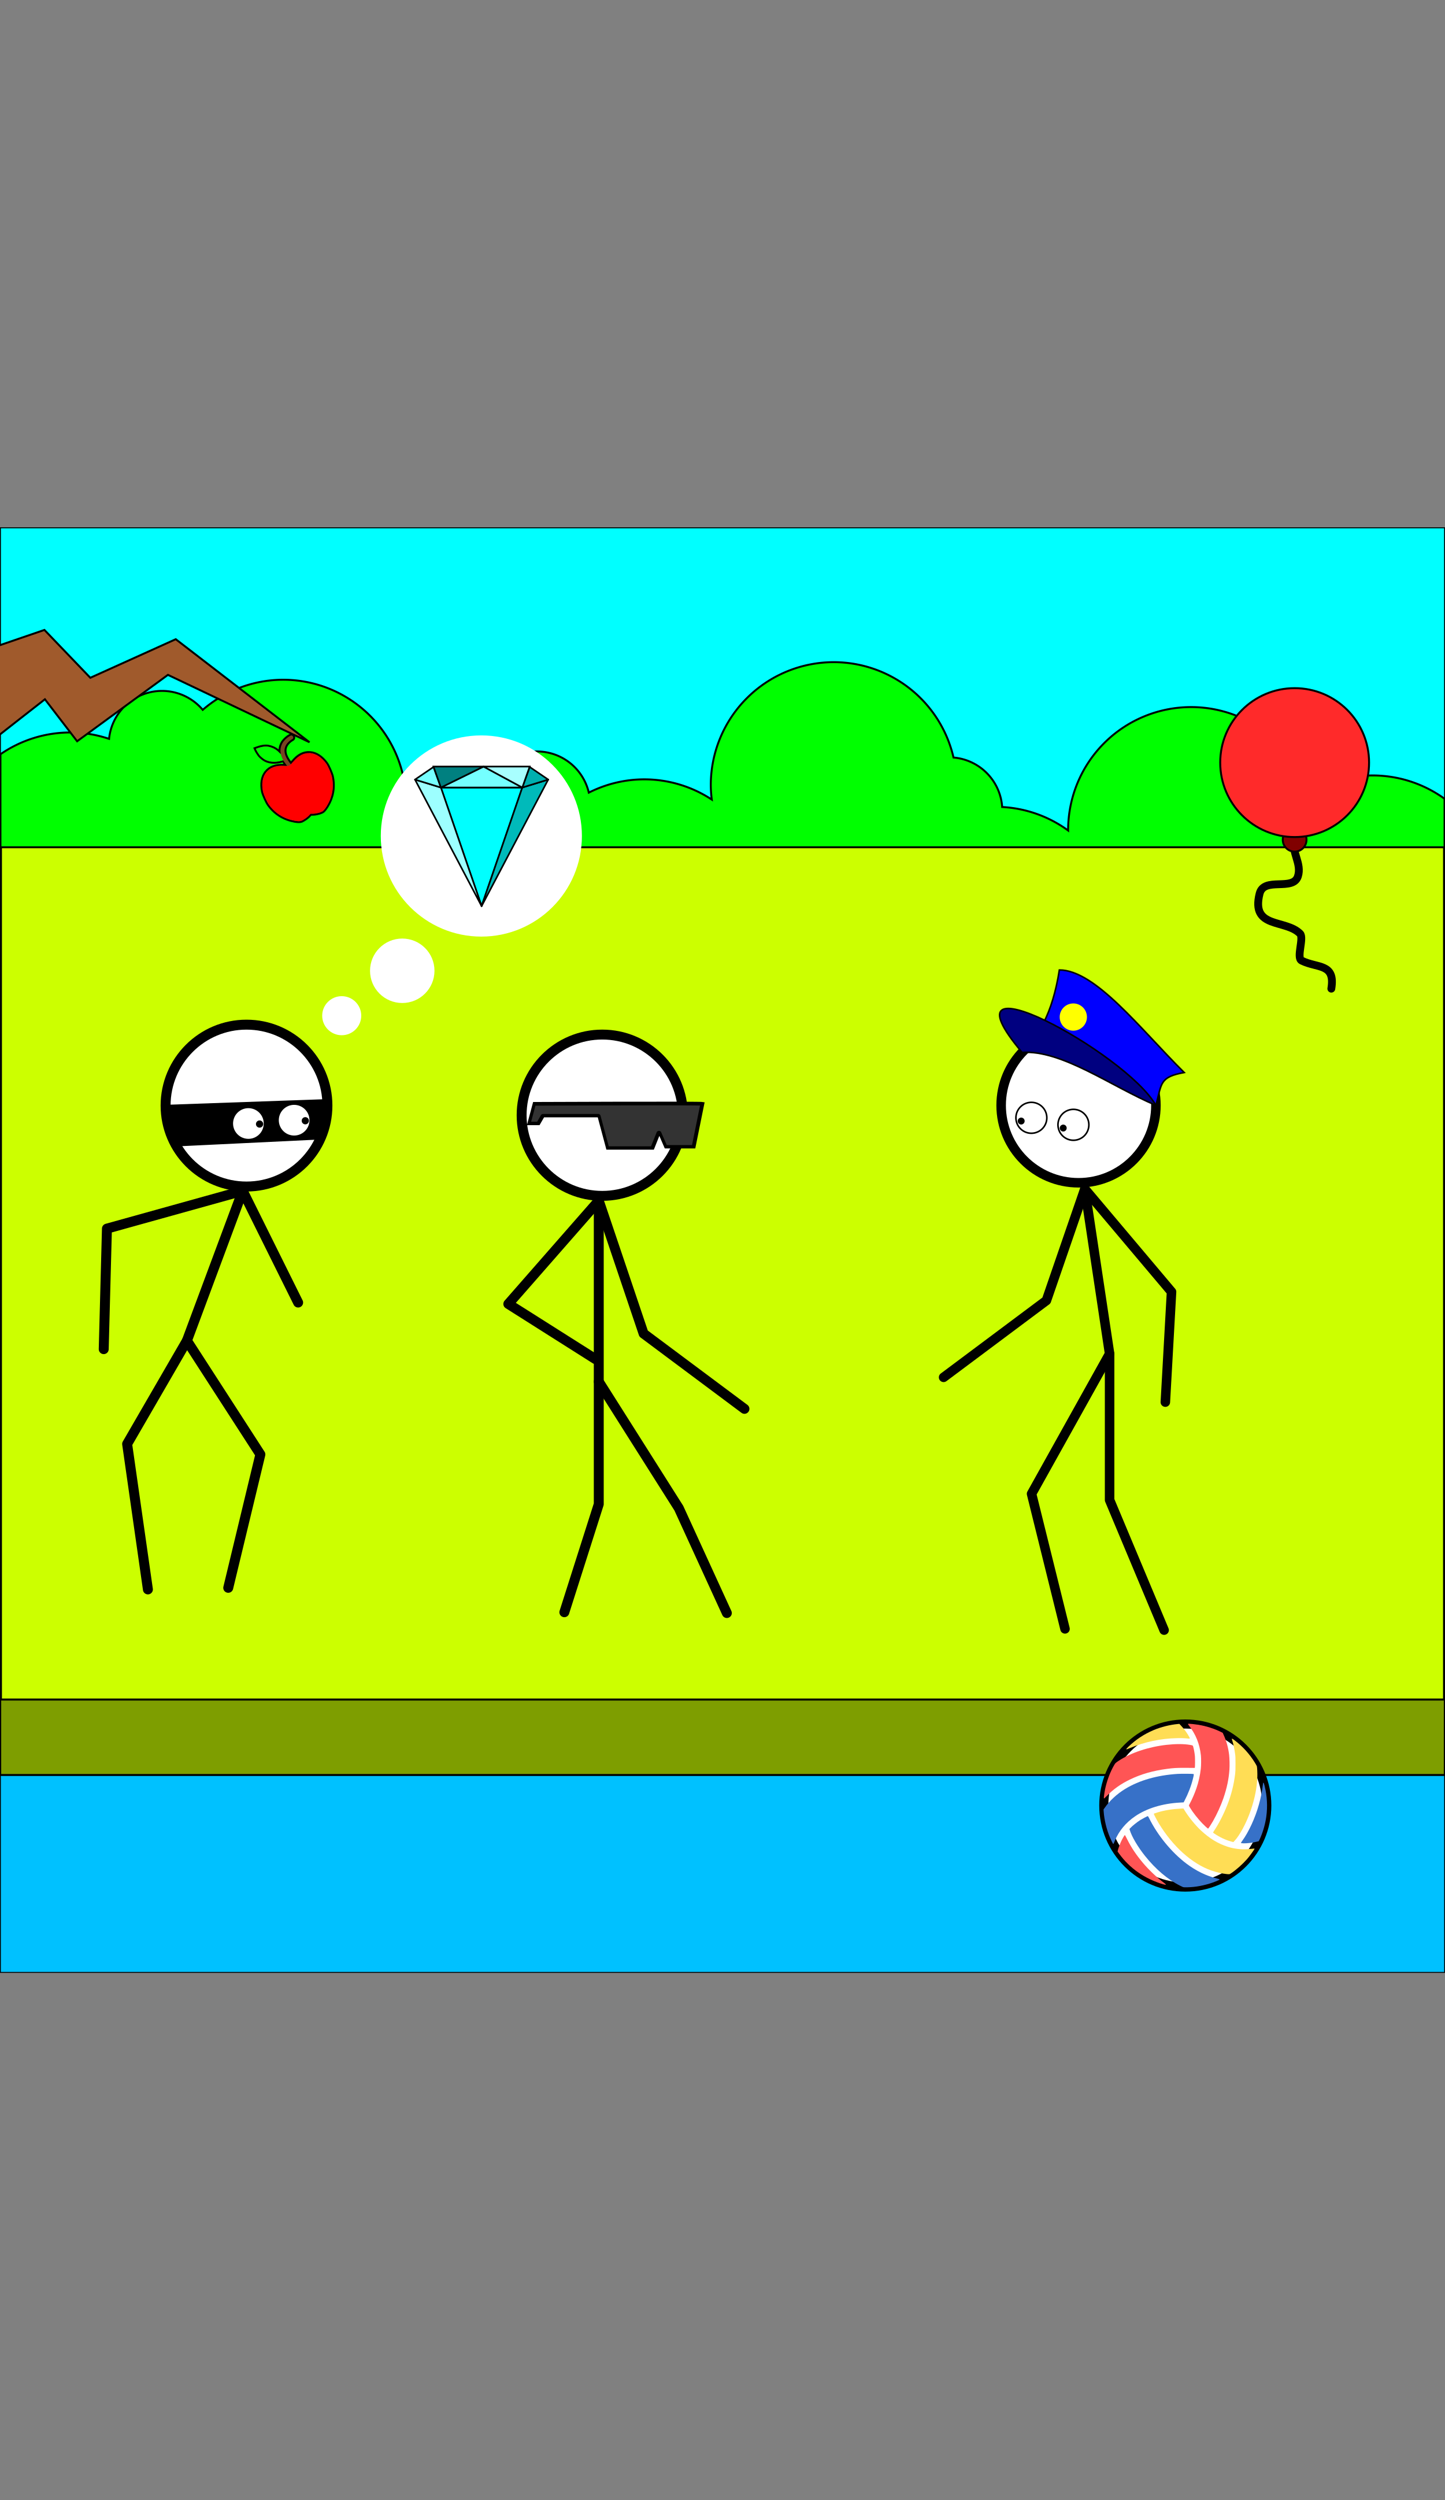<?xml version="1.0" encoding="UTF-8" standalone="no"?>
<!-- Created with Inkscape (http://www.inkscape.org/) -->

<svg
   xmlns:dc="http://purl.org/dc/elements/1.1/"
   xmlns:cc="http://creativecommons.org/ns#"
   xmlns:rdf="http://www.w3.org/1999/02/22-rdf-syntax-ns#"
   xmlns:svg="http://www.w3.org/2000/svg"
   xmlns="http://www.w3.org/2000/svg"
   xmlns:sodipodi="http://sodipodi.sourceforge.net/DTD/sodipodi-0.dtd"
   xmlns:inkscape="http://www.inkscape.org/namespaces/inkscape"
   width="740"
   height="1280"
   version="1.1"
   viewBox="0 0 740 1280"
   xml:space="preserve"
   id="svg18"
   sodipodi:docname="level28.svg"
   inkscape:version="0.92.5 (2060ec1f9f, 2020-04-08)"><rect x="0" y="0" width="740" height="1280" fill="#808080" stroke="none"/><defs
     id="defs22" /><sodipodi:namedview
     pagecolor="#ffffff"
     bordercolor="#666666"
     borderopacity="1"
     objecttolerance="10"
     gridtolerance="10"
     guidetolerance="10"
     inkscape:pageopacity="0"
     inkscape:pageshadow="2"
     inkscape:window-width="1920"
     inkscape:window-height="986"
     id="namedview20"
     showgrid="false"
     inkscape:zoom="2.8284271"
     inkscape:cx="335.59525"
     inkscape:cy="805.60498"
     inkscape:window-x="1909"
     inkscape:window-y="49"
     inkscape:window-maximized="1"
     inkscape:current-layer="svg18"
     inkscape:snap-bbox="true"
     inkscape:bbox-paths="true"
     inkscape:snap-bbox-edge-midpoints="true"
     inkscape:bbox-nodes="true"
     inkscape:snap-bbox-midpoints="true"
     inkscape:object-paths="true"
     inkscape:snap-intersection-paths="true"
     inkscape:snap-smooth-nodes="true"
     inkscape:snap-midpoints="true"
     inkscape:snap-object-midpoints="true"
     inkscape:snap-center="true"
     inkscape:snap-text-baseline="true"
     inkscape:snap-page="true"
     inkscape:snap-global="false" /><rect
     style="opacity:1;vector-effect:none;fill:#ccff00;fill-opacity:1;stroke:#000000;stroke-width:1;stroke-linecap:round;stroke-linejoin:miter;stroke-miterlimit:4;stroke-dasharray:none;stroke-dashoffset:0;stroke-opacity:1;paint-order:normal"
     id="rect821"
     width="739"
     height="739"
     x="0.5"
     y="270.5" /><g
     transform="matrix(0.849,0,0,0.849,529.622,-1023.645)"
     style="display:inline"
     id="g1469"><circle
       style="display:inline;fill:#ffffff;fill-opacity:1;stroke:#000000;stroke-width:6;stroke-linecap:round;stroke-linejoin:round;stroke-miterlimit:4;stroke-dasharray:none;stroke-dashoffset:0;stroke-opacity:1;paint-order:markers fill stroke"
       id="circle906-4"
       cx="-475.128"
       cy="1872.395"
       r="48.805" /><path
       style="fill:#000000;stroke:#000000;stroke-width:1px;stroke-linecap:butt;stroke-linejoin:miter;stroke-opacity:1"
       d="m -524.245,1872.443 97.31,-3.426 0.685,9.594 -4.112,13.706 -85.317,4.112 c 0,0 -6.168,-6.681 -6.168,-8.737 0,-2.056 -2.398,-15.248 -2.398,-15.248 z"
       id="path13849"
       sodipodi:nodetypes="cccccsc"
       inkscape:connector-curvature="0" /><path
       style="fill:none;stroke:#000000;stroke-width:6;stroke-linecap:round;stroke-linejoin:round;stroke-dasharray:none;stroke-opacity:1;paint-order:markers fill stroke"
       d="m -477.423,1923.809 -33.648,90.364 44.309,68.574 -19.383,80.438"
       id="path13052"
       inkscape:connector-curvature="0"
       sodipodi:nodetypes="cccc" /><path
       style="fill:none;stroke:#000000;stroke-width:6;stroke-linecap:round;stroke-linejoin:round;stroke-dasharray:none;stroke-opacity:1;paint-order:markers fill stroke"
       d="m -511.071,2014.172 -36.061,62.274 12.53,87.706"
       id="path13054"
       inkscape:connector-curvature="0"
       sodipodi:nodetypes="ccc" /><path
       style="opacity:1;fill:none;fill-opacity:1;stroke:#000000;stroke-width:6;stroke-linecap:round;stroke-linejoin:round;stroke-miterlimit:4;stroke-dasharray:none;stroke-dashoffset:0;stroke-opacity:1;paint-order:markers fill stroke"
       d="m -561.253,2019.268 1.938,-72.685 81.892,-22.775 33.435,67.355"
       id="path13851"
       inkscape:connector-curvature="0"
       sodipodi:nodetypes="cccc" /><g
       transform="rotate(-92.018,217.701,1156.522)"
       id="g1530"><g
         id="g1072-4"
         transform="translate(352.375,196.536)"><circle
           style="fill:#ffffff;fill-opacity:1;stroke:#000000;stroke-width:1;stroke-linecap:round;stroke-linejoin:round;stroke-miterlimit:4;stroke-dasharray:none;stroke-dashoffset:0;stroke-opacity:1;paint-order:markers fill stroke"
           id="circle1043-52"
           cx="-848.22"
           cy="-227.915"
           transform="rotate(-32.997)"
           r="9.752" /><circle
           style="fill:#000000;fill-opacity:1;stroke:none;stroke-width:1;stroke-linecap:round;stroke-linejoin:round;stroke-miterlimit:4;stroke-dasharray:none;stroke-dashoffset:0;stroke-opacity:1;paint-order:markers fill stroke"
           id="circle1045-0"
           cx="-836.088"
           cy="277.507"
           r="2.181" /></g></g><g
       id="g1538"
       transform="rotate(-92.018,204.868,1170.837)"><g
         transform="translate(352.375,196.536)"
         id="g1536"><circle
           r="9.752"
           transform="rotate(-32.997)"
           cy="-227.915"
           cx="-848.22"
           id="circle1532"
           style="fill:#ffffff;fill-opacity:1;stroke:#000000;stroke-width:1;stroke-linecap:round;stroke-linejoin:round;stroke-miterlimit:4;stroke-dasharray:none;stroke-dashoffset:0;stroke-opacity:1;paint-order:markers fill stroke" /><circle
           r="2.181"
           cy="277.507"
           cx="-836.088"
           id="circle1534"
           style="fill:#000000;fill-opacity:1;stroke:none;stroke-width:1;stroke-linecap:round;stroke-linejoin:round;stroke-miterlimit:4;stroke-dasharray:none;stroke-dashoffset:0;stroke-opacity:1;paint-order:markers fill stroke" /></g></g></g><rect
     y="270.235"
     x="0.235"
     height="163.529"
     width="739.529"
     id="rect950"
     style="opacity:1;vector-effect:none;fill:#00ffff;fill-opacity:1;stroke:#000000;stroke-width:0.471;stroke-linecap:round;stroke-linejoin:miter;stroke-miterlimit:4;stroke-dasharray:none;stroke-dashoffset:0;stroke-opacity:1;paint-order:normal" /><path
     style="opacity:1;vector-effect:none;fill:#00ff00;fill-opacity:1;stroke:#000000;stroke-width:1;stroke-linecap:round;stroke-linejoin:miter;stroke-miterlimit:4;stroke-dasharray:none;stroke-dashoffset:0;stroke-opacity:1;paint-order:normal"
     d="M 427 339 A 63 63 0 0 0 364 402 A 63 63 0 0 0 364.51 409.352 A 63 63 0 0 0 330 399 A 63 63 0 0 0 301.537 405.803 A 27.283 27.283 0 0 0 275 384.717 A 27.283 27.283 0 0 0 248.465 405.775 A 63 63 0 0 0 230 403 A 63 63 0 0 0 207.859 407.053 A 63 63 0 0 0 145 348 A 63 63 0 0 0 103.824 363.42 A 27.283 27.283 0 0 0 83 353.717 A 27.283 27.283 0 0 0 55.855 378.266 A 63 63 0 0 0 36 375 A 63 63 0 0 0 0.234 386.15 L 0.234 433.766 L 739.766 433.766 L 739.766 408.938 A 63 63 0 0 0 703 397 A 63 63 0 0 0 698.838 397.148 A 27.283 27.283 0 0 0 672 374.717 A 27.283 27.283 0 0 0 654.863 380.799 A 63 63 0 0 0 610 362 A 63 63 0 0 0 547 425 A 63 63 0 0 0 547.006 425.188 A 63 63 0 0 0 513.219 413.16 A 27.283 27.283 0 0 0 488.307 387.832 A 63 63 0 0 0 427 339 z "
     id="path1020" /><g
     style="display:inline"
     id="g1166"
     transform="rotate(-23.807,223.081,808.814)"
     inkscape:export-xdpi="96"
     inkscape:export-ydpi="96"><path
       id="path1004"
       d="m 310.603,382.395 v 0.484 c 0,0.715 0.221,2.372 0.424,3.178 0.256,1.018 1.114,2.709 1.781,3.51 1.393,1.672 3.427,2.852 5.912,3.439 6.2e-4,1.5e-4 10e-4,-1.4e-4 0.002,0 0.354,0.084 0.72,0.156 1.092,0.215 0.641,0.102 1.171,0.195 1.189,0.209 10e-5,7e-5 0.006,0.002 0.006,0.002 0.013,0.013 0.105,0.525 0.205,1.137 0.1,0.612 0.259,1.392 0.352,1.734 0.093,0.343 0.133,0.608 0.09,0.588 -0.044,-0.02 -0.74,-0.363 -1.547,-0.764 -3.684,-1.828 -6.816,-1.995 -9.598,-0.51 -2.624,1.401 -4.52,4.301 -5.383,8.227 -0.336,1.53 -0.305,5.815 0.053,7.465 0.888,4.089 2.813,7.573 5.73,10.367 1.919,1.837 4.426,3.519 5.586,3.748 0.706,0.14 0.858,0.139 1.934,0.004 1.31,-0.164 2.622,-0.513 3.576,-0.953 l 0.801,-0.369 0.801,0.369 c 0.4,0.184 0.865,0.352 1.359,0.496 1.482,0.433 3.204,0.654 4.07,0.469 1.333,-0.286 4.181,-2.228 6.059,-4.133 0.342,-0.347 0.67,-0.701 0.98,-1.062 0,0 0,-0.002 0,-0.002 2.176,-2.534 3.598,-5.45 4.361,-8.934 0.36,-1.641 0.388,-5.923 0.049,-7.465 -0.864,-3.931 -2.758,-6.827 -5.381,-8.225 -2.805,-1.495 -5.922,-1.318 -9.693,0.551 -0.858,0.425 -1.575,0.753 -1.594,0.729 -0.099,-0.125 -0.44,-1.588 -0.598,-2.568 -0.634,-3.945 0.5,-6.684 3.342,-8.076 0.953,-0.467 2.317,-0.842 3.064,-0.842 0.839,0 1.238,-1.106 0.621,-1.723 -0.288,-0.288 -0.351,-0.302 -1.148,-0.234 -1.144,0.097 -2.74,0.578 -3.881,1.168 -1.755,0.908 -3.242,2.68 -3.764,4.486 -0.112,0.387 -0.231,0.782 -0.262,0.879 -0.004,0.011 -0.013,0.002 -0.019,0.004 -0.023,0.007 -0.065,-0.05 -0.113,-0.141 -0.056,-0.107 -0.122,-0.255 -0.189,-0.449 -0.171,-0.488 -0.345,-0.925 -0.527,-1.324 -2.5e-4,-5.5e-4 2.5e-4,-0.001 0,-0.002 -0.549,-1.2 -1.196,-2.07 -2.199,-3.027 -0.218,-0.208 -0.436,-0.4 -0.66,-0.578 -0.223,-0.178 -0.449,-0.343 -0.684,-0.494 -4.7e-4,-3.1e-4 -10e-4,3e-4 -0.002,0 -0.469,-0.302 -0.966,-0.552 -1.514,-0.758 -0.549,-0.206 -1.147,-0.369 -1.818,-0.496 -0.335,-0.063 -0.688,-0.117 -1.062,-0.164 -0.374,-0.046 -0.769,-0.085 -1.188,-0.117 z"
       style="fill:none;stroke:#000000;stroke-width:2;stroke-miterlimit:4;stroke-dasharray:none"
       inkscape:connector-curvature="0" /><path
       sodipodi:nodetypes="cccscccccscsssccsccccccscccccccsccccccc"
       inkscape:connector-curvature="0"
       id="path993"
       d="m 316.497,425.425 c -1.16,-0.229 -3.667,-1.911 -5.586,-3.748 -2.918,-2.794 -4.844,-6.278 -5.731,-10.367 -0.358,-1.65 -0.388,-5.936 -0.052,-7.465 0.863,-3.926 2.759,-6.824 5.383,-8.225 2.782,-1.486 5.913,-1.32 9.597,0.508 0.807,0.4 1.503,0.744 1.546,0.764 0.044,0.02 0.004,-0.244 -0.089,-0.587 -0.092,-0.343 -0.25,-1.124 -0.351,-1.736 -0.1,-0.612 -0.193,-1.123 -0.207,-1.137 -0.013,-0.013 -0.551,-0.108 -1.195,-0.211 -2.982,-0.475 -5.414,-1.743 -7.006,-3.654 -0.667,-0.801 -1.525,-2.491 -1.781,-3.509 -0.203,-0.806 -0.424,-2.463 -0.424,-3.178 v -0.485 l 0.616,0.047 c 3.348,0.254 5.19,0.947 6.928,2.606 1.337,1.276 2.041,2.4 2.725,4.354 0.147,0.42 0.293,0.684 0.324,0.587 0.031,-0.097 0.148,-0.493 0.26,-0.88 0.521,-1.806 2.009,-3.579 3.764,-4.487 1.141,-0.59 2.737,-1.07 3.882,-1.167 0.797,-0.067 0.86,-0.055 1.148,0.233 0.617,0.617 0.218,1.723 -0.621,1.723 -0.747,0 -2.111,0.374 -3.064,0.841 -2.842,1.392 -3.975,4.133 -3.341,8.078 0.158,0.98 0.497,2.442 0.596,2.567 0.019,0.024 0.737,-0.304 1.595,-0.729 5.371,6.196 7.261,-1.743 9.692,-0.551 2.623,1.398 4.517,4.293 5.381,8.225 0.339,1.542 0.311,5.824 -0.049,7.465 -0.873,3.981 -2.604,7.222 -5.34,9.998 -1.878,1.905 -4.725,3.847 -6.059,4.133 -1.154,0.248 -3.832,-0.228 -5.431,-0.965 l -0.8,-0.369 -0.8,0.369 c -0.954,0.44 -2.267,0.79 -3.577,0.954 -1.076,0.135 -1.227,0.135 -1.933,-0.005 z"
       style="fill:#784421;stroke-width:0.117" /><path
       sodipodi:nodetypes="cccsccccccccsccccccc"
       style="fill:#ff0000;stroke-width:0.117"
       d="m 316.497,425.425 c -1.16,-0.229 -3.667,-1.911 -5.586,-3.748 -2.918,-2.794 -4.844,-6.278 -5.731,-10.367 -0.358,-1.65 -0.388,-5.936 -0.052,-7.465 0.863,-3.926 2.759,-6.824 5.383,-8.225 2.782,-1.486 5.913,-1.32 9.597,0.508 0.807,0.4 1.503,0.744 1.546,0.764 0.669,0.215 1.067,0.427 2.164,0.008 0.019,0.024 0.737,-0.304 1.595,-0.729 3.771,-1.869 6.887,-2.046 9.692,-0.551 2.623,1.398 4.517,4.293 5.381,8.225 0.339,1.542 0.311,5.824 -0.049,7.465 -0.873,3.981 -2.604,7.222 -5.34,9.998 -1.878,1.905 -4.725,3.847 -6.059,4.133 -1.154,0.248 -3.832,-0.228 -5.431,-0.965 l -0.8,-0.369 -0.8,0.369 c -0.954,0.44 -2.267,0.79 -3.577,0.954 -1.076,0.135 -1.227,0.135 -1.933,-0.005 z"
       id="path995"
       inkscape:connector-curvature="0" /><path
       id="path997"
       d="m 310.603,382.395 v 0.484 c 0,0.715 0.221,2.372 0.424,3.178 0.256,1.018 1.114,2.709 1.781,3.51 1.591,1.911 4.024,3.18 7.006,3.654 0.641,0.102 1.171,0.195 1.189,0.209 l 0.016,-1.82 0.156,-1.588 v -0.029 c -0.05,0.015 -0.173,-0.218 -0.303,-0.59 -0.684,-1.954 -1.389,-3.077 -2.727,-4.354 -1.738,-1.659 -3.58,-2.353 -6.928,-2.607 z"
       style="fill:#00ff00;stroke-width:0.117"
       inkscape:connector-curvature="0" /></g><g
     transform="translate(381.815,334.607)"
     style="display:inline"
     id="g3568-6"
     inkscape:export-xdpi="96"
     inkscape:export-ydpi="96"><path
       inkscape:connector-curvature="0"
       id="path3563-8"
       d="m 281.185,95.32 c -1.89,6.275 3.855,12.19 1.657,18.783 -2.567,7.7 -17.404,0.011 -19.611,8.839 -4.524,18.095 13.157,12.881 20.716,20.44 2.175,2.175 -2.049,12.372 0.829,13.811 8.054,4.027 17.386,1.199 15.192,14.363"
       style="fill:none;stroke:#000000;stroke-width:4;stroke-linecap:round;stroke-linejoin:round;stroke-miterlimit:4;stroke-dasharray:none;stroke-opacity:1" /><circle
       style="opacity:1;vector-effect:none;fill:#800000;fill-opacity:1;stroke:#000000;stroke-width:1;stroke-linecap:round;stroke-linejoin:round;stroke-miterlimit:4;stroke-dasharray:none;stroke-dashoffset:0;stroke-opacity:1;paint-order:markers fill stroke"
       id="circle3559-9"
       cx="281.185"
       cy="95.32"
       r="6.077" /><circle
       r="38.117"
       cy="55.821"
       cx="281.185"
       id="path3557-1"
       style="opacity:1;vector-effect:none;fill:#ff2a2a;fill-opacity:1;stroke:#000000;stroke-width:1;stroke-linecap:round;stroke-linejoin:round;stroke-miterlimit:4;stroke-dasharray:none;stroke-dashoffset:0;stroke-opacity:1;paint-order:markers fill stroke" /></g><g
     style="display:inline"
     id="g1408-8"
     transform="matrix(-0.812,0,0,0.812,-4.631,265.265)"><circle
       transform="scale(-1,1)"
       r="48.805"
       cy="370.246"
       cx="685.908"
       id="circle1347-6"
       style="fill:#ffffff;fill-opacity:1;stroke:#000000;stroke-width:6;stroke-linecap:round;stroke-linejoin:round;stroke-miterlimit:4;stroke-dasharray:none;stroke-dashoffset:0;stroke-opacity:1;paint-order:markers fill stroke" /><path
       sodipodi:nodetypes="ccccc"
       inkscape:connector-curvature="0"
       id="path1391-8"
       d="m -734.713,370.246 c -3.724,-13.915 -2.224,-17.829 -17.826,-20.715 27.879,-27.696 55.951,-64.595 78.711,-64.648 4.416,28.064 13.434,41.708 23.526,51.985 -20.469,-3.129 -49.927,10.453 -84.41,33.378 z"
       style="fill:#0000ff;stroke:#000000;stroke-width:1px;stroke-linecap:butt;stroke-linejoin:miter;stroke-opacity:1" /><g
       id="g1343-9"
       style="display:inline"
       transform="matrix(-0.382,0.924,0.924,0.382,-1225.546,1046.671)"><circle
         style="fill:#ffffff;fill-opacity:1;stroke:#000000;stroke-width:1;stroke-linecap:round;stroke-linejoin:round;stroke-miterlimit:4;stroke-dasharray:none;stroke-dashoffset:0;stroke-opacity:1;paint-order:markers fill stroke"
         id="circle1339-6"
         cx="-848.22"
         cy="-227.915"
         transform="rotate(-32.997)"
         r="9.752" /><circle
         style="fill:#000000;fill-opacity:1;stroke:none;stroke-width:1;stroke-linecap:round;stroke-linejoin:round;stroke-miterlimit:4;stroke-dasharray:none;stroke-dashoffset:0;stroke-opacity:1;paint-order:markers fill stroke"
         id="circle1341-7"
         cx="-836.088"
         cy="277.507"
         r="2.181" /></g><g
       transform="matrix(-0.382,0.924,0.924,0.382,-1252.062,1051.09)"
       style="display:inline"
       id="g1353-6"><circle
         r="9.752"
         transform="rotate(-32.997)"
         cy="-227.915"
         cx="-848.22"
         id="circle1349-0"
         style="fill:#ffffff;fill-opacity:1;stroke:#000000;stroke-width:1;stroke-linecap:round;stroke-linejoin:round;stroke-miterlimit:4;stroke-dasharray:none;stroke-dashoffset:0;stroke-opacity:1;paint-order:markers fill stroke" /><circle
         r="2.181"
         cy="277.507"
         cx="-836.088"
         id="circle1351-6"
         style="fill:#000000;fill-opacity:1;stroke:none;stroke-width:1;stroke-linecap:round;stroke-linejoin:round;stroke-miterlimit:4;stroke-dasharray:none;stroke-dashoffset:0;stroke-opacity:1;paint-order:markers fill stroke" /></g><path
       sodipodi:nodetypes="cccc"
       inkscape:connector-curvature="0"
       id="path1355-9"
       d="m -689.878,422.969 -15.625,103.906 49.219,88.281 -21.094,85.156"
       style="opacity:1;vector-effect:none;fill:none;fill-opacity:1;stroke:#000000;stroke-width:6;stroke-linecap:round;stroke-linejoin:round;stroke-miterlimit:4;stroke-dasharray:none;stroke-dashoffset:0;stroke-opacity:1;paint-order:markers fill stroke" /><path
       inkscape:connector-curvature="0"
       id="path1358-9"
       d="m -705.503,526.875 v 92.188 l -34.375,82.031"
       style="opacity:1;vector-effect:none;fill:none;fill-opacity:1;stroke:#000000;stroke-width:6;stroke-linecap:round;stroke-linejoin:round;stroke-miterlimit:4;stroke-dasharray:none;stroke-dashoffset:0;stroke-opacity:1;paint-order:markers fill stroke" /><path
       inkscape:connector-curvature="0"
       id="path1360-7"
       d="m -740.659,557.344 -3.906,-69.531 54.688,-64.844 24.219,70.312 64.844,48.438"
       style="opacity:1;vector-effect:none;fill:none;fill-opacity:1;stroke:#000000;stroke-width:6;stroke-linecap:round;stroke-linejoin:round;stroke-miterlimit:4;stroke-dasharray:none;stroke-dashoffset:0;stroke-opacity:1;paint-order:markers fill stroke" /><path
       sodipodi:nodetypes="ccc"
       inkscape:connector-curvature="0"
       id="path1389-6"
       d="m -734.713,370.246 c 18.815,-33.218 139.184,-98.282 84.413,-33.376 -25.075,-1.737 -56.073,21.402 -84.413,33.376 z"
       style="fill:#000080;stroke:#000000;stroke-width:1px;stroke-linecap:butt;stroke-linejoin:miter;stroke-opacity:1" /><circle
       r="8.594"
       cy="314.57"
       cx="-682.617"
       id="path1393-4"
       style="opacity:1;vector-effect:none;fill:#ffff00;fill-opacity:1;stroke:none;stroke-width:6;stroke-linecap:round;stroke-linejoin:round;stroke-miterlimit:4;stroke-dasharray:none;stroke-dashoffset:0;stroke-opacity:1;paint-order:markers fill stroke" /></g><g
     id="g7668"
     transform="matrix(-0.846,0,0,0.846,709.199,198.603)"
     style="display:inline"><circle
       style="fill:#ffffff;fill-opacity:1;stroke:#000000;stroke-width:6;stroke-linecap:round;stroke-linejoin:round;stroke-miterlimit:4;stroke-dasharray:none;stroke-dashoffset:0;stroke-opacity:1;paint-order:markers fill stroke"
       id="circle906-2"
       cx="473.734"
       cy="440.126"
       r="48.805" /><path
       style="fill:#000000;stroke:#000000;stroke-width:1.269px;stroke-linecap:butt;stroke-linejoin:miter;stroke-opacity:1"
       d="m 412.511,432.756 c 1.521,-0.435 102.583,0 102.583,0 l 3.413,12.739 h -6.456 l -2.726,-4.721 H 475.973 l -5.243,19.566 h -27.793 l -3.737,-9.354 -3.737,8.605 h -17.52 z"
       id="path3604"
       sodipodi:nodetypes="cccccccccccc"
       inkscape:connector-curvature="0" /><path
       id="path3606"
       style="fill:#333333;stroke:#000000;stroke-width:1px;stroke-linecap:butt;stroke-linejoin:miter;stroke-opacity:1"
       sodipodi:type="inkscape:offset"
       inkscape:radius="-0.68472075"
       inkscape:original="M 589.10547 232.69531 C 569.03964 232.65248 548.82228 232.6529 548.22266 232.82422 L 552.50586 253.97656 L 566.31641 253.97656 L 569.26172 247.19336 L 572.20898 254.56641 L 594.11523 254.56641 L 598.24805 239.14453 L 624.53906 239.14453 L 626.6875 242.86523 L 631.77734 242.86523 L 629.08594 232.82422 C 629.08594 232.82422 609.1713 232.73814 589.10547 232.69531 z "
       d="m 561.365,233.363 c -3.818,0.008 -7.027,0.023 -9.316,0.047 -1.145,0.012 -2.06,0.027 -2.703,0.043 -0.126,0.003 -0.19,0.006 -0.295,0.01 l 4.016,19.828 h 12.801 l 2.766,-6.371 a 0.685,0.685 0 0 1 1.266,0.019 l 2.773,6.941 h 20.918 l 3.996,-14.914 a 0.685,0.685 0 0 1 0.662,-0.508 h 26.291 a 0.685,0.685 0 0 1 0.594,0.344 l 1.949,3.377 h 3.803 l -2.326,-8.672 c -0.511,-0.002 -19.653,-0.085 -39.455,-0.127 -10.032,-0.021 -20.103,-0.034 -27.738,-0.018 z"
       transform="matrix(1.269,0,0,1.269,-282.971,137.394)" /><path
       style="opacity:1;fill:none;fill-opacity:1;stroke:#000000;stroke-width:6;stroke-linecap:round;stroke-linejoin:round;stroke-miterlimit:4;stroke-dasharray:none;stroke-dashoffset:0;stroke-opacity:1;paint-order:markers fill stroke"
       d="m 475.843,491.834 v 109.512 74.139 l 20.836,65.416"
       id="path3678"
       sodipodi:nodetypes="cccc"
       inkscape:connector-curvature="0" /><path
       style="opacity:1;fill:none;fill-opacity:1;stroke:#000000;stroke-width:6;stroke-linecap:round;stroke-linejoin:round;stroke-miterlimit:4;stroke-dasharray:none;stroke-dashoffset:0;stroke-opacity:1;paint-order:markers fill stroke"
       d="m 475.843,601.346 -48.457,76.561 -29.074,63.478"
       id="path3680"
       sodipodi:nodetypes="ccc"
       inkscape:connector-curvature="0" /><path
       style="opacity:1;fill:none;fill-opacity:1;stroke:#000000;stroke-width:6;stroke-linecap:round;stroke-linejoin:round;stroke-miterlimit:4;stroke-dasharray:none;stroke-dashoffset:0;stroke-opacity:1;paint-order:markers fill stroke"
       d="m 477.782,587.778 52.818,-33.435 -54.756,-62.509 -27.136,80.438 -61.055,45.549"
       id="path3701"
       sodipodi:nodetypes="ccccc"
       inkscape:connector-curvature="0" /></g><path
     style="fill:#a05a2c;stroke:#000000;stroke-width:1px;stroke-linecap:butt;stroke-linejoin:miter;stroke-opacity:1"
     d="m -62,425.5 c 1,-2 85,-67.5 85,-67.5 L 39.5,379.5 86,345.5 158.5,380 90,327.25 46.25,347 l -23.5,-24.5 -81,27.75"
     id="path952"
     inkscape:connector-curvature="0"
     sodipodi:nodetypes="cccccccc" /><rect
     style="opacity:1;vector-effect:none;fill:#00c1ff;fill-opacity:1;stroke:#000000;stroke-width:0.435;stroke-linecap:round;stroke-linejoin:miter;stroke-miterlimit:4;stroke-dasharray:none;stroke-dashoffset:0;stroke-opacity:1;paint-order:normal"
     id="rect954"
     width="739.565"
     height="139.95"
     x="0.218"
     y="869.832" /><rect
     y="870.114"
     x="0.114"
     height="38.613"
     width="739.771"
     id="rect956"
     style="opacity:1;vector-effect:none;fill:#7e9e00;fill-opacity:1;stroke:#000000;stroke-width:1;stroke-linecap:round;stroke-linejoin:miter;stroke-miterlimit:4;stroke-dasharray:none;stroke-dashoffset:0;stroke-opacity:1;paint-order:normal" /><g
     transform="translate(-1996.037,-992.027)"
     style="display:inline"
     id="g1902"><circle
       r="41.74"
       cy="1916.396"
       cx="2603.037"
       id="path451"
       style="opacity:1;vector-effect:none;fill:#ffffff;fill-opacity:1;stroke:#000000;stroke-width:4.654;stroke-linecap:butt;stroke-linejoin:miter;stroke-miterlimit:4;stroke-dasharray:none;stroke-dashoffset:0;stroke-opacity:1;paint-order:markers stroke fill" /><path
       id="path296"
       d="m 2601.901,1958.164 c -0.179,-0.07 -0.849,-0.39 -1.489,-0.711 -6.398,-3.207 -12.609,-8.485 -18.075,-15.36 -3.693,-4.645 -6.769,-9.888 -7.743,-13.197 l -0.144,-0.491 0.298,-0.34 c 0.952,-1.086 3.577,-3.204 5.29,-4.269 1.016,-0.632 3.625,-1.996 3.817,-1.996 0.075,0 0.363,0.47 0.671,1.094 4.309,8.726 11.514,17.509 19.005,23.168 4.988,3.769 10.158,6.303 15.629,7.661 1.658,0.412 1.768,0.518 0.924,0.898 -3.898,1.754 -8.471,2.977 -12.839,3.436 -2.005,0.211 -4.93,0.269 -5.343,0.107 z"
       style="opacity:1;vector-effect:none;fill:#3771c8;fill-opacity:1;stroke-width:0.093;stroke-linecap:butt;stroke-linejoin:miter;stroke-miterlimit:4;stroke-dasharray:none;stroke-dashoffset:0;stroke-opacity:1"
       inkscape:connector-curvature="0" /><path
       id="path294"
       d="m 2591.718,1956.706 c -9.354,-2.754 -17.173,-8.191 -22.596,-15.713 l -0.759,-1.053 0.118,-0.529 c 0.166,-0.741 0.869,-2.766 1.364,-3.927 0.708,-1.661 2.07,-4.055 2.268,-3.986 0.047,0.016 0.622,1.099 1.276,2.405 2.019,4.028 4.49,7.717 7.882,11.765 3.111,3.713 7.287,7.664 10.977,10.384 1.282,0.945 1.123,1.141 -0.53,0.655 z"
       style="opacity:1;vector-effect:none;fill:#ff5555;fill-opacity:1;stroke-width:0.093;stroke-linecap:butt;stroke-linejoin:miter;stroke-miterlimit:4;stroke-dasharray:none;stroke-dashoffset:0;stroke-opacity:1"
       inkscape:connector-curvature="0" /><path
       id="path292"
       d="m 2623.914,1951.444 c -2.219,-0.242 -4.958,-0.89 -7.476,-1.766 -9.939,-3.461 -19.838,-12.349 -27.056,-24.295 -0.81,-1.341 -2.468,-4.506 -2.468,-4.712 0,-0.145 0.39,-0.298 1.973,-0.776 3.626,-1.095 7.48,-1.717 12.106,-1.956 l 1.094,-0.057 0.256,0.433 c 2.115,3.58 5.688,8.03 8.682,10.812 4.506,4.188 8.739,6.765 13.775,8.385 3.146,1.012 6.74,1.451 10.087,1.231 0.92,-0.06 2.068,-0.169 2.552,-0.242 0.856,-0.129 1.045,-0.119 1.045,0.055 0,0.283 -2.672,3.963 -3.818,5.257 -2.364,2.671 -5.362,5.341 -8.03,7.154 -1.027,0.698 -0.896,0.675 -2.723,0.475 z"
       style="opacity:1;vector-effect:none;fill:#ffdd55;fill-opacity:1;stroke-width:0.093;stroke-linecap:butt;stroke-linejoin:miter;stroke-miterlimit:4;stroke-dasharray:none;stroke-dashoffset:0;stroke-opacity:1"
       inkscape:connector-curvature="0" /><path
       id="path290"
       d="m 2565.994,1935.928 c -0.178,-0.221 -0.941,-1.808 -1.518,-3.157 -1.745,-4.085 -2.945,-9.028 -3.238,-13.336 l -0.069,-1.014 0.443,-0.642 c 2.637,-3.828 6.397,-7.316 10.703,-9.93 7.211,-4.376 16.34,-6.986 26.775,-7.654 1.817,-0.116 7.845,-0.076 8.151,0.054 0.232,0.099 0.176,0.565 -0.306,2.513 -0.894,3.616 -2.423,7.584 -4.304,11.171 l -0.439,0.838 -1.984,0.109 c -8.893,0.49 -16.897,2.941 -22.835,6.992 -4.772,3.256 -8.304,7.505 -10.384,12.493 -0.31,0.742 -0.595,1.41 -0.635,1.484 -0.1,0.187 -0.246,0.219 -0.36,0.078 z"
       style="fill:#3771c8;stroke-width:0.093"
       inkscape:connector-curvature="0" /><path
       id="path288"
       d="m 2631.921,1935.679 c -0.259,-0.039 -0.369,-0.101 -0.362,-0.203 0.01,-0.08 0.246,-0.465 0.534,-0.854 3.37,-4.558 6.727,-11.845 8.669,-18.822 0.942,-3.385 1.635,-6.838 1.951,-9.725 0.216,-1.977 0.415,-1.903 0.97,0.363 1.259,5.139 1.545,10.331 0.853,15.507 -0.471,3.527 -1.556,7.463 -2.964,10.752 -0.393,0.916 -0.822,1.836 -0.9,1.926 -0.07,0.081 -2.396,0.612 -3.352,0.765 -1.905,0.306 -4.408,0.44 -5.399,0.289 z"
       style="opacity:1;vector-effect:none;fill:#3771c8;fill-opacity:1;stroke-width:0.093;stroke-linecap:butt;stroke-linejoin:miter;stroke-miterlimit:4;stroke-dasharray:none;stroke-dashoffset:0;stroke-opacity:1"
       inkscape:connector-curvature="0" /><path
       id="path286"
       d="m 2626.429,1934.788 c -2.806,-0.784 -5.724,-2.162 -8.445,-3.989 -0.395,-0.265 -0.72,-0.534 -0.722,-0.598 0,-0.063 0.285,-0.545 0.636,-1.071 2.308,-3.449 4.78,-8.269 6.576,-12.824 2.137,-5.42 3.436,-10.552 4.112,-16.244 0.132,-1.11 0.166,-2.13 0.166,-4.98 0,-3.199 -0.022,-3.749 -0.209,-5.12 -0.355,-2.608 -0.9,-5.162 -1.473,-6.91 -0.382,-1.164 -0.267,-1.176 1.142,-0.118 4.206,3.159 7.807,7.136 10.564,11.666 0.457,0.75 0.868,1.511 0.915,1.69 0.171,0.657 0.306,3.672 0.244,5.446 -0.192,5.466 -1.292,11.043 -3.37,17.098 -1.889,5.503 -4.594,10.875 -7.225,14.352 -0.573,0.757 -1.634,1.927 -1.738,1.916 -0.03,0 -0.558,-0.146 -1.172,-0.318 z"
       style="opacity:1;vector-effect:none;fill:#ffdd55;fill-opacity:1;stroke-width:0.093;stroke-linecap:butt;stroke-linejoin:miter;stroke-miterlimit:4;stroke-dasharray:none;stroke-dashoffset:0;stroke-opacity:1"
       inkscape:connector-curvature="0" /><path
       id="path284"
       d="m 2613.387,1927.118 c -2.179,-1.991 -4.652,-4.851 -6.708,-7.758 -0.75,-1.061 -1.8,-2.79 -1.8,-2.964 0,-0.087 0.217,-0.551 0.482,-1.031 1.085,-1.963 2.475,-5.18 3.391,-7.845 1.085,-3.157 1.843,-6.545 2.232,-9.97 0.193,-1.702 0.219,-5.195 0.05,-6.795 -0.625,-5.914 -2.647,-10.916 -6.257,-15.474 -0.425,-0.536 -0.43,-0.77 -0.017,-0.77 0.706,0 3.588,0.306 4.859,0.514 4.112,0.672 8.31,2.005 11.757,3.732 l 0.811,0.407 0.336,0.722 c 1.566,3.361 2.504,6.715 2.976,10.636 0.209,1.742 0.283,5.538 0.144,7.494 -0.349,4.929 -1.298,9.414 -3.113,14.712 -1.214,3.543 -3.358,8.252 -5.296,11.632 -0.994,1.733 -2.387,3.863 -2.527,3.863 -0.062,0 -0.656,-0.497 -1.321,-1.104 z"
       style="opacity:1;vector-effect:none;fill:#ff5555;fill-opacity:1;stroke-width:0.093;stroke-linecap:butt;stroke-linejoin:miter;stroke-miterlimit:4;stroke-dasharray:none;stroke-dashoffset:0;stroke-opacity:1"
       inkscape:connector-curvature="0" /><path
       id="path282"
       d="m 2561.343,1912.617 c -0.091,-0.237 0.224,-2.612 0.58,-4.372 0.901,-4.457 2.624,-9.052 4.744,-12.653 0.566,-0.962 0.688,-1.073 2.421,-2.209 6.19,-4.058 15.256,-7.058 24.389,-8.069 4.589,-0.508 8.766,-0.507 11.776,0 1.608,0.272 1.64,0.287 1.804,0.859 0.406,1.417 0.741,3.249 0.904,4.947 0.113,1.175 0.081,5.857 -0.042,5.979 -0.038,0.038 -0.391,0.049 -0.786,0.026 -0.395,-0.024 -2.477,-0.04 -4.627,-0.037 -4.069,0.01 -5.464,0.088 -8.704,0.515 -7.311,0.962 -13.446,2.719 -19.13,5.479 -4.782,2.323 -8.383,4.88 -11.855,8.419 -0.683,0.697 -1.282,1.267 -1.329,1.267 -0.048,0 -0.113,-0.069 -0.145,-0.152 z"
       style="fill:#ff5555;stroke-width:0.093"
       inkscape:connector-curvature="0" /><path
       id="path278"
       d="m 2572.857,1887.46 c 0,-0.103 0.417,-0.575 1.001,-1.133 3.923,-3.751 8.012,-6.454 12.933,-8.548 3.743,-1.593 8.434,-2.767 12.511,-3.131 l 0.706,-0.063 0.895,0.964 c 0.492,0.53 1.198,1.341 1.568,1.801 1.177,1.466 2.874,4.201 2.874,4.633 0,0.176 -0.04,0.184 -0.628,0.129 -2.516,-0.237 -3.352,-0.267 -5.981,-0.217 -8.256,0.158 -16.783,1.969 -24.239,5.15 -0.762,0.325 -1.443,0.591 -1.513,0.591 -0.069,0 -0.126,-0.079 -0.126,-0.176 z"
       style="fill:#ffdd55;stroke-width:0.093"
       inkscape:connector-curvature="0" /></g><circle
     style="opacity:1;vector-effect:none;fill:#ffffff;fill-opacity:1;stroke:none;stroke-width:1;stroke-linecap:round;stroke-linejoin:miter;stroke-miterlimit:4;stroke-dasharray:none;stroke-dashoffset:0;stroke-opacity:1;paint-order:normal"
     id="path1049"
     cx="175"
     cy="520"
     r="10" /><circle
     style="opacity:1;vector-effect:none;fill:#ffffff;fill-opacity:1;stroke:none;stroke-width:1;stroke-linecap:round;stroke-linejoin:miter;stroke-miterlimit:4;stroke-dasharray:none;stroke-dashoffset:0;stroke-opacity:1;paint-order:normal"
     id="path1051"
     cx="206"
     cy="497"
     r="16.5" /><circle
     style="opacity:1;vector-effect:none;fill:#ffffff;fill-opacity:1;stroke:none;stroke-width:1;stroke-linecap:round;stroke-linejoin:miter;stroke-miterlimit:4;stroke-dasharray:none;stroke-dashoffset:0;stroke-opacity:1;paint-order:normal"
     id="path1053"
     cx="246.5"
     cy="428"
     r="51.5" /><g
     id="g1570"
     transform="matrix(0.613,0,0,0.613,-28.826,-68.835)"
     inkscape:export-xdpi="96"
     inkscape:export-ydpi="96"
     style="display:inline;stroke-width:1.36"><path
       sodipodi:nodetypes="cccc"
       inkscape:connector-curvature="0"
       id="path1537"
       d="m 415.365,770.016 33.998,99.032 33.998,-99.032 z"
       style="fill:#00ffff;stroke:#000000;stroke-width:1.36px;stroke-linecap:round;stroke-linejoin:round;stroke-opacity:1" /><path
       style="fill:#00baba;fill-opacity:1;stroke:#000000;stroke-width:1.36px;stroke-linecap:round;stroke-linejoin:round;stroke-opacity:1"
       d="m 483.362,770.016 -33.998,99.032 55.642,-105.672 z"
       id="path1539"
       inkscape:connector-curvature="0"
       sodipodi:nodetypes="cccc" /><path
       sodipodi:nodetypes="cccc"
       inkscape:connector-curvature="0"
       id="path1541"
       d="m 415.365,770.016 33.998,99.032 -55.642,-105.672 z"
       style="fill:#9dffff;fill-opacity:1;stroke:#000000;stroke-width:1.36px;stroke-linecap:round;stroke-linejoin:round;stroke-opacity:1" /><path
       sodipodi:nodetypes="cccc"
       inkscape:connector-curvature="0"
       id="path1543"
       d="m 415.365,770.016 35.611,-17.514 32.385,17.514 z"
       style="fill:#74ffff;fill-opacity:1;stroke:#000000;stroke-width:1.36px;stroke-linecap:butt;stroke-linejoin:round;stroke-opacity:1" /><path
       sodipodi:nodetypes="cccc"
       inkscape:connector-curvature="0"
       id="path1545"
       d="m 415.365,770.016 -6.185,-17.164 -15.458,10.524 z"
       style="fill:#76ffff;fill-opacity:1;stroke:#000000;stroke-width:1.36px;stroke-linecap:butt;stroke-linejoin:round;stroke-opacity:1" /><path
       sodipodi:nodetypes="cccc"
       style="fill:#00afaf;fill-opacity:1;stroke:#000000;stroke-width:1.36px;stroke-linecap:butt;stroke-linejoin:round;stroke-opacity:1"
       d="m 483.362,770.016 6.185,-17.164 15.458,10.524 z"
       id="path1547"
       inkscape:connector-curvature="0" /><path
       sodipodi:nodetypes="cccc"
       inkscape:connector-curvature="0"
       id="path1549"
       d="m 409.18,752.501 h 41.797 l -35.611,17.514 z"
       style="fill:#008080;fill-opacity:1;stroke:#000000;stroke-width:1.36px;stroke-linecap:butt;stroke-linejoin:miter;stroke-opacity:1" /><path
       sodipodi:nodetypes="cccc"
       inkscape:connector-curvature="0"
       id="path1551"
       d="m 450.977,752.501 h 38.571 l -6.185,17.514 z"
       style="fill:#a8ffff;fill-opacity:1;stroke:#000000;stroke-width:1.36px;stroke-linecap:butt;stroke-linejoin:miter;stroke-opacity:1" /></g></svg>